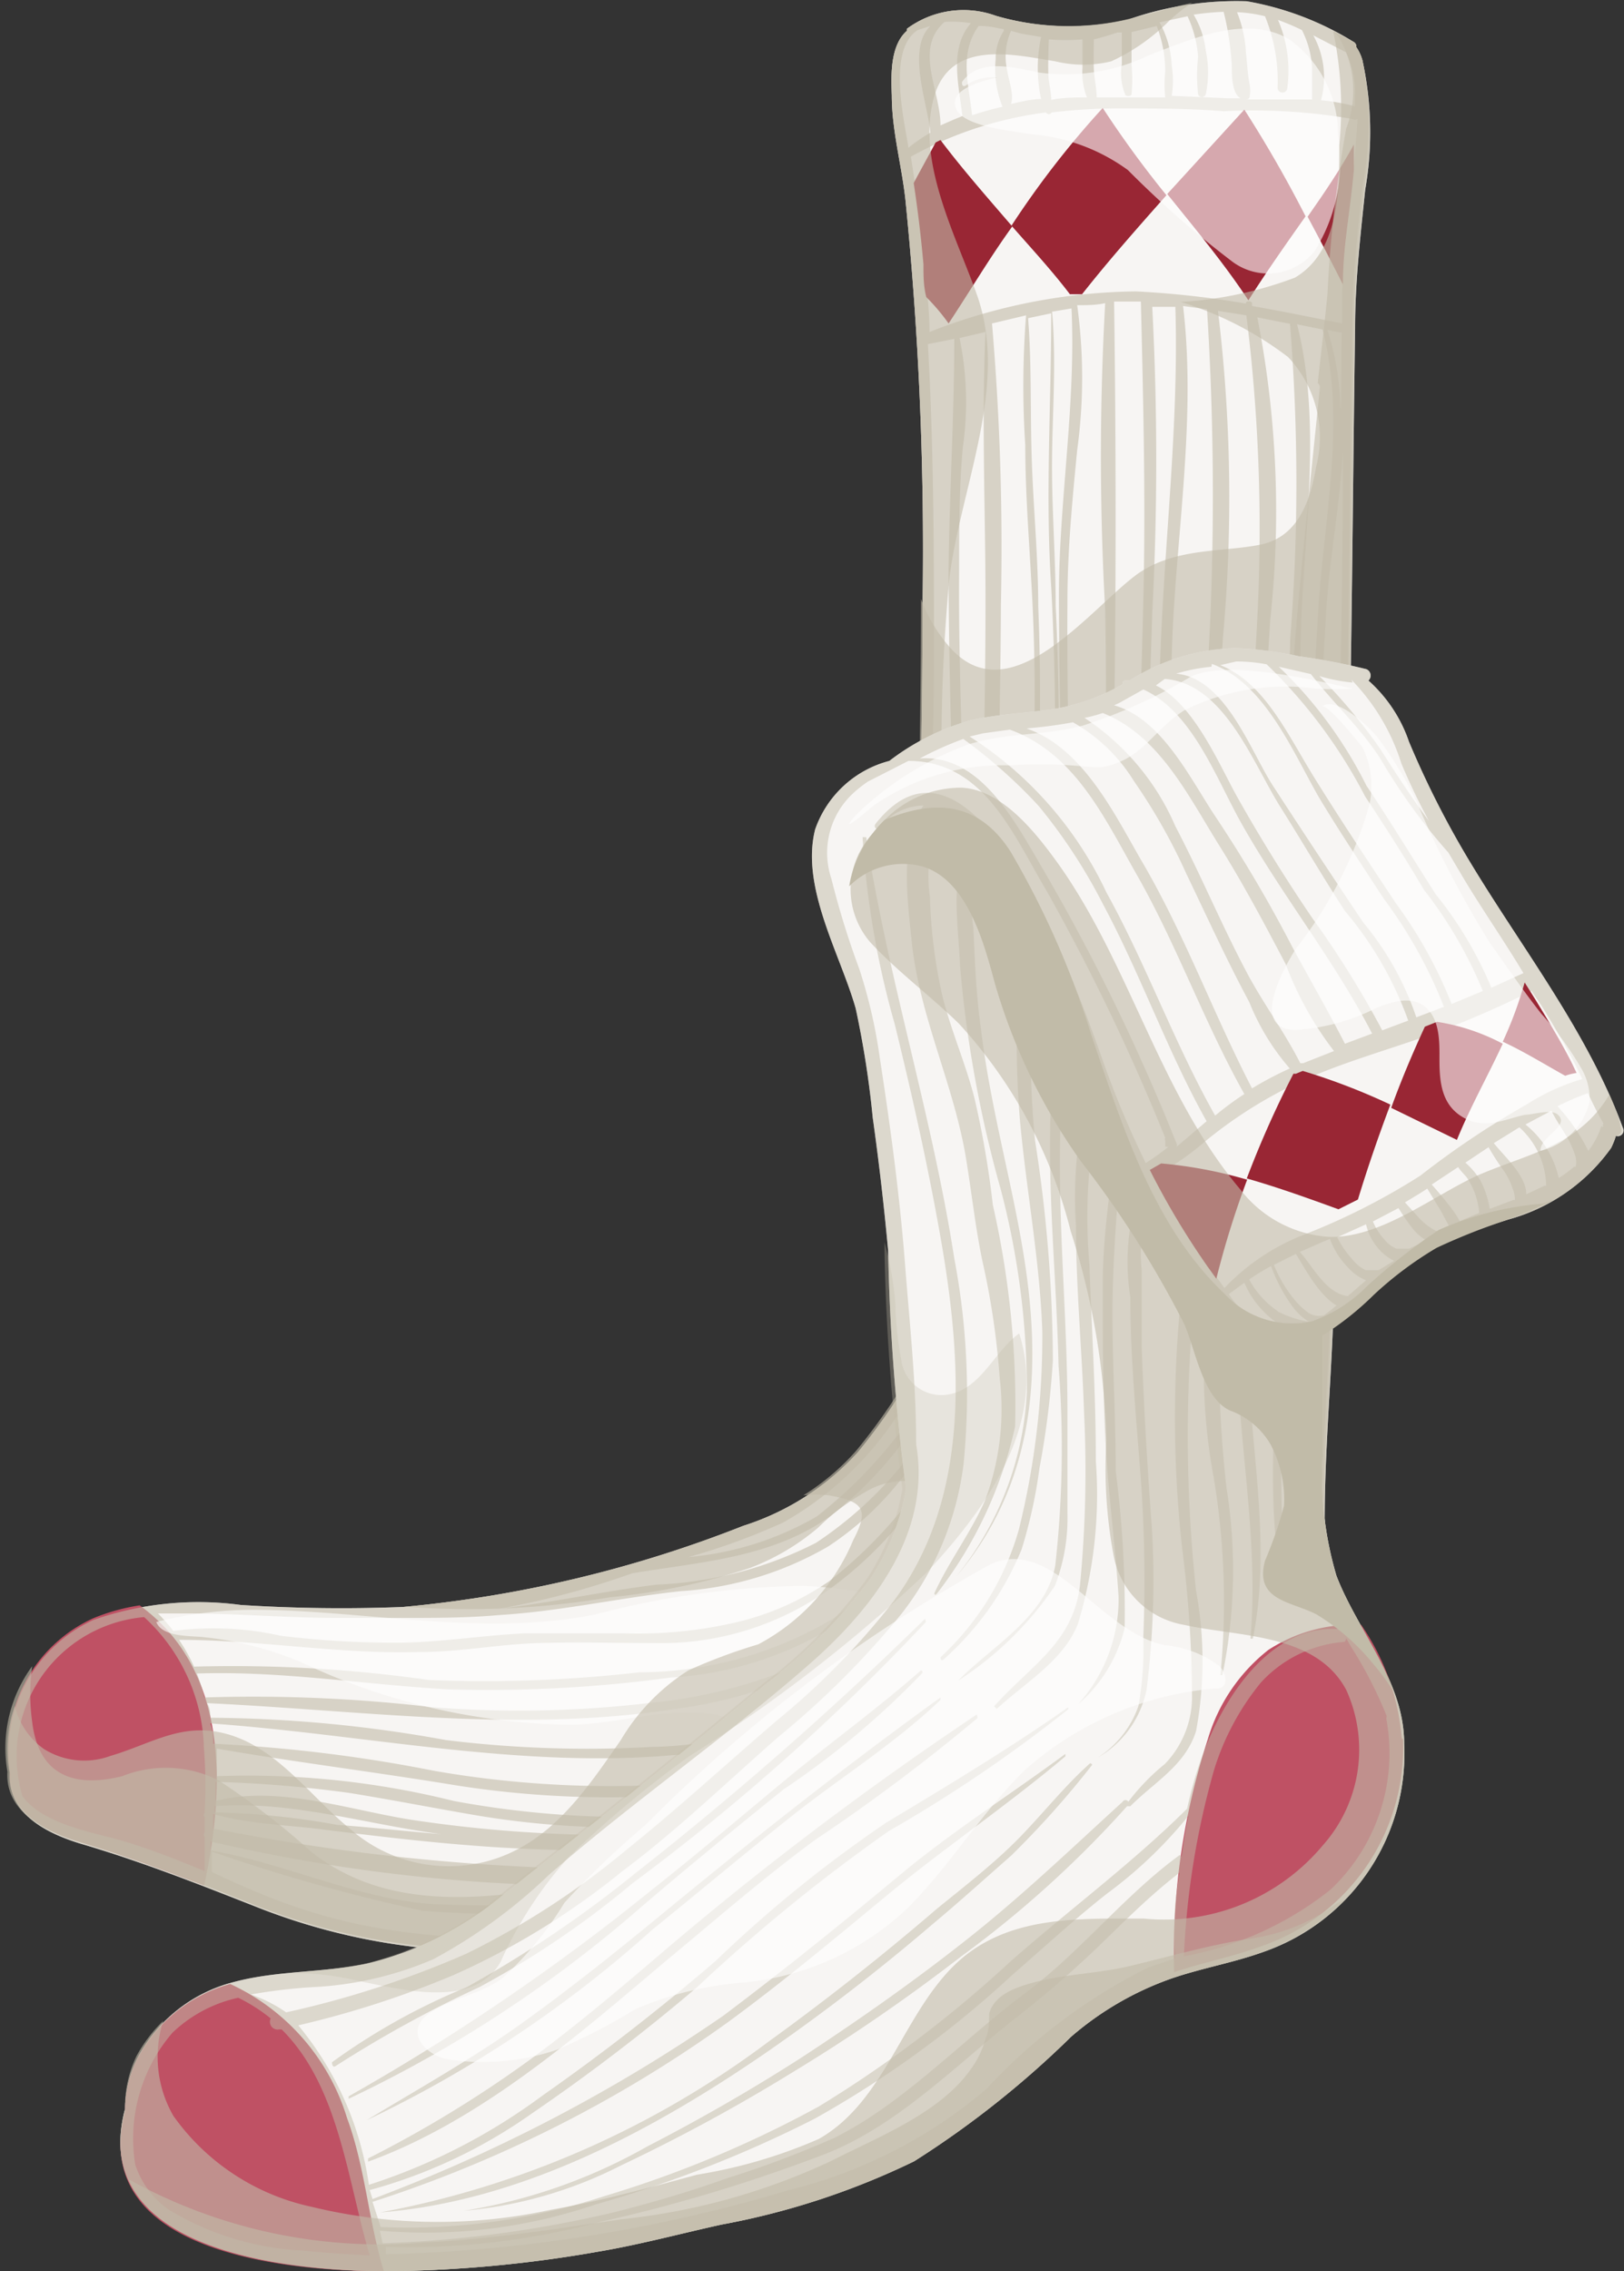 <svg xmlns="http://www.w3.org/2000/svg" viewBox="-0.183 0.029 40.032 55.971"><rect x="-0.183" y="0.029" width="40.032" height="55.971" fill="#333333" stroke="none"/><title>Depositphotos_68062423_51</title><g data-name="Layer 2"><g data-name="Layer 1" style="isolation:isolate"><path d="M33.4 1.51a1.08 1.08 0 0 0-.15-.32.13.13 0 0 0-.07-.13 7.4 7.4 0 0 0-2.63-1 8.05 8.05 0 0 0-2.89.44 6.43 6.43 0 0 1-3.29-.08 2.34 2.34 0 0 0-2.2.32v.05c-.41.36-.39 1.09-.37 1.59 0 .88.25 1.74.34 2.61a86 86 0 0 1 .42 9.84c0 3.43-.1 6.85-.15 10.28 0 1.64-.1 3.3 0 4.95.05 1.09.43 2.38.1 3.47a14.77 14.77 0 0 1-1.54 2.28 6.45 6.45 0 0 1-2.83 1.82 30.38 30.38 0 0 1-8.39 2 38.37 38.37 0 0 1-4-.05 7.84 7.84 0 0 0-3.63.37 3.58 3.58 0 0 0-2.05 3.8c-.06 1 .94 1.48 1.79 1.73 1.49.44 2.9 1 4.35 1.57a15.51 15.51 0 0 0 5.28 1.06c2 .06 4 0 5.93.12s3.79.6 5.7.81a13.06 13.06 0 0 0 5.26-.46c1.72-.53 3.77-1.58 4.33-3.42.7-2.33-.21-5.23-.24-7.62 0-1.69.15-3.35.21-5q.22-6.09.36-12.17c.1-4.08.12-8.16.18-12.24 0-1.16.13-2.28.25-3.43a8.28 8.28 0 0 0-.07-3.19z" fill="#f7f5f3"/><path d="M28.19 42.17a7.58 7.58 0 0 0-1 3.85c0 .92.27 1.83.36 2.75l.78-.21c1.72-.53 3.77-1.58 4.33-3.42s.11-4-.12-5.95a5.08 5.08 0 0 0-4.35 2.98z" fill="#bf5164"/><path d="M3.26 39.59a5 5 0 0 0-1.15.32 3.58 3.58 0 0 0-2.05 3.8c-.06 1 .94 1.48 1.79 1.73 1 .3 2 .67 3 1.05.54-2.49.58-5.32-1.59-6.9z" fill="#bf5164"/><path d="M33.4 1.51a1.08 1.08 0 0 0-.15-.32.13.13 0 0 0-.07-.13 7.4 7.4 0 0 0-2.63-1 8.05 8.05 0 0 0-2.89.44 6.43 6.43 0 0 1-3.29-.08 2.34 2.34 0 0 0-2.2.32v.05c-.41.36-.39 1.09-.37 1.59 0 .88.25 1.74.34 2.61a86 86 0 0 1 .42 9.84c0 3.43-.1 6.85-.15 10.28 0 1.64-.1 3.3 0 4.95.05 1.09.43 2.38.1 3.47a14.77 14.77 0 0 1-1.54 2.28 6.45 6.45 0 0 1-2.83 1.82 30.38 30.38 0 0 1-8.39 2 38.37 38.37 0 0 1-4-.05 7.84 7.84 0 0 0-3.63.37 3.58 3.58 0 0 0-2.05 3.8c-.06 1 .94 1.48 1.79 1.73 1.49.44 2.9 1 4.35 1.57a15.51 15.51 0 0 0 5.28 1.06c2 .06 4 0 5.93.12s3.79.6 5.7.81a13.06 13.06 0 0 0 5.26-.46c1.72-.53 3.77-1.58 4.33-3.42.7-2.33-.21-5.23-.24-7.62 0-1.69.15-3.35.21-5q.22-6.09.36-12.17c.1-4.08.12-8.16.18-12.24 0-1.16.13-2.28.25-3.43a8.28 8.28 0 0 0-.07-3.19zm-.4-.19a2.32 2.32 0 0 1 .22 1.07v.26a4.84 4.84 0 0 0-.84-.15 2.15 2.15 0 0 0-.19-1.6zm-2-.89a4.23 4.23 0 0 1 .31 1.76.12.12 0 0 0 .24 0 3.17 3.17 0 0 0-.23-1.67 6 6 0 0 1 .59.25 2.35 2.35 0 0 1 .25.92v.79h-1.62a.08.08 0 0 0 .08-.06.83.83 0 0 0 0-.31c-.05-.26-.06-.52-.09-.78a3.07 3.07 0 0 0-.22-1 3.31 3.31 0 0 1 .69.1zm-1.91 0a2.81 2.81 0 0 1 .26 1 4.21 4.21 0 0 0 0 .92.1.1 0 0 0 .19 0 2.58 2.58 0 0 0 0-1.07 2.22 2.22 0 0 0-.3-.89 6.65 6.65 0 0 1 .74-.07 7 7 0 0 1 .2 1.32c0 .22 0 .7.22.81h-.33l-1.37-.06a2.24 2.24 0 0 0 0-.74 2.37 2.37 0 0 0-.3-1.07zm-1.73.4h.11v.78a1.37 1.37 0 0 0 .08.74c0 .06.15.06.16 0a3.92 3.92 0 0 0 0-.72V.82l.62-.15a3.1 3.1 0 0 1 .21 1.12 3.09 3.09 0 0 0 0 .64h-1.69c0-.23-.06-.47-.07-.7s0-.49 0-.73a6.48 6.48 0 0 0 .58-.17zM25.67 1a5.17 5.17 0 0 0 .83 0v.71a1.65 1.65 0 0 0 .11.72c-.29 0-.59 0-.88.06 0-.2-.06-.4-.07-.6s0-.64.01-.89zm-.93-.21l.26.07.48.08a3.62 3.62 0 0 0 0 1.53c-.25 0-.5.07-.74.12.08-.24-.07-.61-.1-.85a1.53 1.53 0 0 1 .1-.95zm-.18 0a1.26 1.26 0 0 0-.2.7 2.48 2.48 0 0 0 .17 1.17 7.25 7.25 0 0 0-.75.21c-.09-.78-.32-1.53.16-2.2.21-.01.41.04.62.08zM23.75.6c-.54.62-.3 1.5-.21 2.29-.18.07-.36.15-.54.23 0-.87-.66-1.88.1-2.55a3 3 0 0 1 .65.03zm-1.55 3c-.11-.68-.5-2.36.24-2.83l.31-.1c-.6.58-.05 1.95 0 2.63a4.28 4.28 0 0 0-.54.37zM4.86 44.71s-.05.07 0 .08v.4a.08.08 0 0 0 0 .1v.85c-.65-.27-1.3-.53-2-.74S.88 45 .37 44.29a3.44 3.44 0 0 1 3-4.41A4.53 4.53 0 0 1 4.84 43v.06a11.52 11.52 0 0 1 .02 1.65zM24 48.76c-1.82-.09-3.59-.54-5.39-.76-3.68-.45-7.49.27-11.07-.84-.86-.26-1.68-.61-2.5-1v-.5a44.61 44.61 0 0 0 5.21 1.46 34.24 34.24 0 0 0 6.06-.1 15.45 15.45 0 0 1 3.33.14c1 .17 2 .41 3 .59 1.48.27 3.3.58 4.72-.07 0 .24.07.48.12.73a12.88 12.88 0 0 1-3.48.35zM7.9 45.13c1.15.14 2.3.28 3.45.37 1.92.16 3.87.15 5.8.12a39.08 39.08 0 0 0 5.77.18 7.67 7.67 0 0 0 4.69-2.2 7.51 7.51 0 0 0-.31 1.47 8.84 8.84 0 0 1-3.7.9 7.52 7.52 0 0 0 3.68-.69 9.6 9.6 0 0 0 0 1.1 5.31 5.31 0 0 1-2.49.1l-2.89-.19q-3-.17-6-.2a52.79 52.79 0 0 1-10.83-1v-.36C6 45 7 45 7.9 45.13zm-2.79-.44v-.15c1.91-.15 3.8.47 5.68.7h.08C10 45.18 9 45.06 8.13 45a19.07 19.07 0 0 0-3.02-.31zm11 1.78c2.08 0 4.15.11 6.23.23 1 .06 2 .11 3 .22a4.06 4.06 0 0 0 1.91-.15c0 .21 0 .42.06.63-1.55.77-3.7.27-5.29 0a23.71 23.71 0 0 0-5.74-.59 45.12 45.12 0 0 1-5.84.14c-1.88-.15-3.58-1-5.43-1.32v-.22a41.67 41.67 0 0 0 11.14 1.06zM31.93 46a6.2 6.2 0 0 1-3 2 12.07 12.07 0 0 1-1.17.37c0-.3-.08-.59-.11-.89 0-.3 0-.59-.06-.88a.12.12 0 0 0 0-.1 9.74 9.74 0 0 1 .05-1.32.09.09 0 0 0 0-.15 7.2 7.2 0 0 1 .8-2.52c.72-1.35 2.06-3 3.74-3 0 .86.09 1.71.16 2.57.1 1.4.41 2.79-.41 3.92zm.43-14.28c-.07 1.94-.16 3.88-.22 5.82v1.65c-1.7 0-3 1.54-3.83 2.88a7 7 0 0 0-.54 1.1A21.77 21.77 0 0 1 25.34 45a7.48 7.48 0 0 1-2.77.74 31.35 31.35 0 0 1-4.28-.11 30 30 0 0 0 3.08-.23 9.75 9.75 0 0 0 2.8-.65A10 10 0 0 0 28 41.14c0-.06-.05-.13-.1-.08a10.77 10.77 0 0 1-4 3.5 11.39 11.39 0 0 1-3 .62 30 30 0 0 1-3.09.2 12.92 12.92 0 0 0 5.35-1.49 9.87 9.87 0 0 0 3.22-3.6c.06-.1-.09-.18-.15-.09a10.6 10.6 0 0 1-3.51 3.65 14.77 14.77 0 0 1-6.11 1.36 33.47 33.47 0 0 1-6.48-.31c-1.58-.22-3.41-.9-5-.49v-.47a30.32 30.32 0 0 1 3.28.27c1.06.17 2.12.38 3.18.56a21.54 21.54 0 0 0 5.75.18 11.45 11.45 0 0 0 4.79-1.48 10.68 10.68 0 0 0 3.46-4.14.07.07 0 0 0-.12-.07 12.12 12.12 0 0 1-3.62 4.09 11.8 11.8 0 0 1-5.29 1.42 23.31 23.31 0 0 1-5.56-.36 21 21 0 0 0-5.84-.61v-.68c1.84.32 3.84.57 5.74.88a24.16 24.16 0 0 0 5.89.24 10 10 0 0 0 5-1.77 16.43 16.43 0 0 0 3.38-4s0-.07-.05 0A23.47 23.47 0 0 1 21.94 42a10.2 10.2 0 0 1-5.58 2 25.35 25.35 0 0 1-5.83-.33A37 37 0 0 0 5.07 43c0-.17 0-.34-.07-.5 3.81.27 7.6 1.12 11.43.78a9.43 9.43 0 0 0 4.45-1.4 15.65 15.65 0 0 0 3.71-4c0-.06-.06-.14-.11-.08a21.54 21.54 0 0 1-3.74 3.86 9.67 9.67 0 0 1-4.88 1.42 28.46 28.46 0 0 1-5.05-.17A33.26 33.26 0 0 0 5 42.36c0-.12 0-.24-.08-.36 3.84.18 7.73.74 11.56.14a11.56 11.56 0 0 0 4.87-1.82 13 13 0 0 0 3.22-3.52c0-.07-.06-.13-.11-.07a14.61 14.61 0 0 1-3.54 3.62A12.36 12.36 0 0 1 15.79 42a27.38 27.38 0 0 1-5.32.1 37.61 37.61 0 0 0-5.61-.24 5 5 0 0 0-.19-.59c2.07-.07 4.11.27 6.18.39a33.27 33.27 0 0 0 5.49-.29 8.72 8.72 0 0 0 4.49-1.56 10.09 10.09 0 0 0 3.17-4c0-.05-.07-.09-.09 0a12.81 12.81 0 0 1-3.53 4.09 9.38 9.38 0 0 1-4.8 1.34 33.71 33.71 0 0 1-5.19.19 34.23 34.23 0 0 0-5.79-.33 4.37 4.37 0 0 0-.37-.66c2 0 3.94.36 5.93.3 1 0 1.94-.19 2.92-.22s1.92 0 2.88 0A7.14 7.14 0 0 0 20.52 39a9.52 9.52 0 0 0 3-4s0-.05-.06 0a11.12 11.12 0 0 1-3.21 4A6.79 6.79 0 0 1 18 40a10.71 10.71 0 0 1-2.79.28h-2.47c-1 .05-2 .21-3 .23a23.09 23.09 0 0 1-3-.17 7.66 7.66 0 0 0-2.65-.12 4.3 4.3 0 0 0-.38-.43h.73c1.23 0 2.46.11 3.68.11h1.65c.78 0 1.56 0 2.34-.07 1.51-.09 3-.43 4.49-.59a8.27 8.27 0 0 0 3.63-1.1A7.51 7.51 0 0 0 23 34.85h-.07a9.49 9.49 0 0 1-3 3.2A9.52 9.52 0 0 1 16 39.08c-1.38.17-2.74.48-4.13.62h-.26.37a20.5 20.5 0 0 0 3.42-.9c1.68-.28 3.45-.38 4.87-1.4a9.27 9.27 0 0 0 3-4s-.06-.08-.09 0a11.33 11.33 0 0 1-3.23 4 7.64 7.64 0 0 1-3.16 1 16.13 16.13 0 0 0 2.33-.85 8.15 8.15 0 0 0 3.63-4.24.07.07 0 0 0 0-.07 6.54 6.54 0 0 0 0-2.3 36.74 36.74 0 0 1-.06-4.5c0-3.35.12-6.69.15-10 0-2.64 0-5.29-.15-7.93l.65-.13c0 1.9-.12 3.79-.14 5.69 0 2.11.07 4.21.12 6.31s.08 4.23.09 6.34.11 4.27-.08 6.39a.06.06 0 0 0 .11 0 27.42 27.42 0 0 0 .24-5.92q0-3.29-.09-6.58c-.05-2.19-.15-4.37-.13-6.55 0-1 0-2 .09-3a7.75 7.75 0 0 0-.08-2.7l.64-.15c-.1 2.2 0 4.43 0 6.63s-.06 4.51-.08 6.77 0 4.45.21 6.67a29 29 0 0 1 .12 3.28 10.46 10.46 0 0 1-.86 3.33c0 .06.07.09.1 0a7.89 7.89 0 0 0 .91-3.14v.1a7.82 7.82 0 0 1-.5 3.45h.08a4.75 4.75 0 0 0 .65-2.44c.05-1.14 0-2.3 0-3.44.06-2.41.24-4.82.47-7.22a52.68 52.68 0 0 0 .2-7.22c0-1.21-.12-2.42-.16-3.63s0-2.33-.09-3.48l.57-.12c0 2.26-.15 4.49 0 6.75a68.94 68.94 0 0 1 0 7.29c-.08 2.43-.23 4.86-.42 7.28-.09 1.2-.2 2.41-.32 3.61s-.46 2.38-.66 3.58c0 .07.09.1.11 0a36.2 36.2 0 0 0 1-6.73c.19-2.42.31-4.85.4-7.28s.12-4.85 0-7.28c0-1.2-.1-2.42-.09-3.62s.11-2.43 0-3.64l.48-.08c.11 2.36-.3 4.68-.31 7 0 2.56.09 5.12.09 7.68s-.1 5.13-.31 7.69a28.35 28.35 0 0 1-1.31 7.49s.06.08.08 0a20.3 20.3 0 0 0 1.4-6.81c.25-2.63.32-5.28.33-7.92s-.09-5.28-.07-7.92c0-1.25.12-2.48.24-3.72a13.12 13.12 0 0 0 0-3.57c.23 0 .46 0 .69-.05a68 68 0 0 0 0 7.56c.05 2.59 0 5.18-.1 7.77s-.22 5-.49 7.47c-.14 1.34-.35 2.68-.57 4s-.57 2.39-.87 3.58a.05.05 0 0 0 .1 0 28.35 28.35 0 0 0 1.5-7.14c.3-2.56.43-5.14.52-7.71.18-5.18.2-10.38.13-15.57h.66c.06 2.49.12 4.94.06 7.37s-.14 5-.24 7.45-.24 5-.41 7.44c-.09 1.27-.18 2.54-.34 3.79s-.49 2.63-.68 4a32 32 0 0 0 1.15-7c.22-2.55.35-5.12.46-7.68s.2-5.13.28-7.69a72.33 72.33 0 0 0 0-7.55h.57c.08 2.64-.21 5.24-.34 7.88s-.07 5.48-.18 8.21-.25 5.36-.56 8-1.09 5.43-1.5 8.17c0 .08.11.12.13 0 .58-2.56 1.19-5.13 1.54-7.74s.51-5.34.63-8 .1-5.46.2-8.2.6-5.57.27-8.34l.59.08a73 73 0 0 1 .07 7.87c-.14 2.75-.27 5.48-.37 8.23a86.39 86.39 0 0 1-.75 8.71c-.18 1.36-.4 2.72-.71 4.05-.27 1.15-.62 2.28-.88 3.43-.11.29-.22.58-.35.86a7.88 7.88 0 0 1-.85 1.31 8.33 8.33 0 0 1-2.36 2.11s0 .07 0 0a7.18 7.18 0 0 0 3.48-3.6l.07-.25a6.65 6.65 0 0 0 .25-.87 55.32 55.32 0 0 0 1.53-7 82.49 82.49 0 0 0 .9-8.5c.11-2.75.22-5.49.36-8.23a38.1 38.1 0 0 0-.12-8.08l.7.11a42.45 42.45 0 0 1 .28 7.26c-.13 2.7-.38 5.39-.51 8.09-.13 2.85-.23 5.71-.56 8.55-.17 1.47-.43 2.94-.73 4.39s-.78 2.88-1.09 4.34a.05.05 0 0 0 .1 0A35.58 35.58 0 0 0 30 32.18c.39-2.91.47-5.85.61-8.78.12-2.7.36-5.4.52-8.11a24.75 24.75 0 0 0-.32-7.44l.81.16a.09.09 0 0 0 0 .06 48.66 48.66 0 0 1 0 7.71c-.06 2.84-.15 5.67-.28 8.51a98 98 0 0 1-2.32 16.58.09.09 0 0 0 .18 0 49.64 49.64 0 0 0 1.6-8c.4-2.77.66-5.57.8-8.36s.21-5.83.28-8.74c.06-2.53.54-5.27-.09-7.75l.63.13c.6 2.32 0 4.78-.12 7.13-.17 2.71-.22 5.42-.31 8.14s-.22 5.45-.4 8.17-.77 5.29-1.11 8c0 0 .07.06.09 0 1.29-5.31 1.45-10.71 1.62-16.14.09-2.79.15-5.58.32-8.38.08-1.25.33-2.58.41-3.89 0 2.8-.06 5.6-.12 8.4q-.21 6.1-.43 12.19zM25.09 11c0 1.13.09 2.26.15 3.38a48 48 0 0 1-.1 7 107.7 107.7 0 0 0-.5 7v.42c-.15-2.29-.25-4.58-.24-6.88s.08-4.67.09-7A64.87 64.87 0 0 0 24.27 8l.84-.2a22.5 22.5 0 0 0-.02 3.2zm7.77-.93a6.85 6.85 0 0 0-.32-1.91l.29.06h.06c-.01.65-.01 1.27-.02 1.88zm.32-5.89c-.09 1.05-.26 2.09-.28 3.14V8c-.74-.15-1.48-.3-2.22-.43v-.06c0-.08-.17-.07-.15 0a22.93 22.93 0 0 0-2.71-.3 14.29 14.29 0 0 0-5.09 1c0-.56-.08-1.13-.12-1.69-.08-.89-.2-1.76-.34-2.63A9.28 9.28 0 0 1 25.6 2.8a.08.08 0 0 0 .14 0 14.43 14.43 0 0 1 1.63-.1c.87 0 1.74 0 2.61.07a14.34 14.34 0 0 1 3.17.19.13.13 0 0 0 .13 0c-.02.36-.06.81-.1 1.25z" style="mix-blend-mode:multiply" fill="#c2bba8" opacity=".6"/><path d="M23 3.48l-.12.06c-.18.34-.36.66-.54 1 .1.66.18 1.32.24 2 0 .27 0 .54.07.81a5 5 0 0 1 .55.65c.53-.8 1-1.6 1.57-2.39-.61-.71-1.22-1.4-1.77-2.13z" fill="#992634"/><path d="M32.05 5.37q.44.82.87 1.67c0-.94.19-1.88.27-2.82v-.63c-.32.59-.72 1.18-1.14 1.78z" fill="#992634"/><path d="M30.49 2.73l-1.9 2.08c.69.86 1.41 1.72 2 2.62.45-.71.93-1.39 1.41-2.07a30.53 30.53 0 0 0-1.51-2.63z" fill="#992634"/><path d="M27 2.69a22.49 22.49 0 0 0-2.25 2.9c.49.56 1 1.11 1.44 1.69h.3c.67-.85 1.38-1.65 2.08-2.44A25.75 25.75 0 0 1 27 2.69z" fill="#992634"/><path d="M10.66 39.67a20.69 20.69 0 0 0 4.2-.28 15.68 15.68 0 0 0 3.44-.72 5.71 5.71 0 0 0 1.69-1 5.4 5.4 0 0 1 1.12-.85 1.89 1.89 0 0 1 1.69-.17c1.13.62 1.14 2.32 2.28 2.87s.66-1.17.54-1.67-.32-1.17-.5-1.76a37.52 37.52 0 0 1-1.82-6.89c-.27-2.48-.07-5-.16-7.46a45.51 45.51 0 0 1 .08-7.47c.29-2.27 1.48-4.77.67-7-.53-1.49-1.56-3.4-1-5 .47-1.25 1.94-.89 2.94-.73a2.91 2.91 0 0 0 1.38 0 4.89 4.89 0 0 0 1.43-1A3.92 3.92 0 0 1 29.2.1c-.52.11-1 .27-1.54.39a6.43 6.43 0 0 1-3.29-.07 2.34 2.34 0 0 0-2.2.32v.05c-.41.36-.39 1.09-.37 1.59 0 .88.25 1.74.34 2.61a86 86 0 0 1 .42 9.84c0 3.43-.1 6.85-.15 10.28 0 1.64-.1 3.3 0 4.95.05 1.09.43 2.38.1 3.47a14.77 14.77 0 0 1-1.54 2.28 6.45 6.45 0 0 1-2.83 1.82 30.38 30.38 0 0 1-8.39 2h-.14c.39 0 .7.03 1.05.04z" style="mix-blend-mode:multiply" fill="#c1bba8" opacity=".6"/><path d="M33.4 1.51a1.08 1.08 0 0 0-.15-.32.13.13 0 0 0-.07-.13l-.5-.27.13.14A2.61 2.61 0 0 1 33 3.2a31.55 31.55 0 0 0-.46 4.07c-.07.73-.16 1.46-.24 2.2a.12.12 0 0 1 .05.12c-.32 3.26-.72 6.52-.82 9.8-.08 2.78.17 5.53.25 8.31a22.52 22.52 0 0 1-.78 7.78 8.86 8.86 0 0 1-1.53 2.9c-.41.5-1.25 1.32-1 2.05a2.3 2.3 0 0 0 1 1.22c.84.56 2 1.21 2.05 2.34.24 2.66-4 1.81-5.32 2.24-.92.28-1.74 1-2.71 1.13A7.6 7.6 0 0 1 20.7 47a18.59 18.59 0 0 0-7.56-.4c-2 .3-4 .35-5.63-.92A19.2 19.2 0 0 0 5.2 43.9a2.89 2.89 0 0 0-2.37-.1c-1.17.29-2.06 0-2.22-1.34a5 5 0 0 1 0-1.37 3.41 3.41 0 0 0-.61 2.6c-.06 1 .94 1.48 1.79 1.73 1.49.44 2.9 1 4.35 1.57a15.51 15.51 0 0 0 5.28 1.06c2 .06 4 0 5.93.12s3.79.6 5.7.81a13.06 13.06 0 0 0 5.26-.46c1.72-.53 3.77-1.58 4.33-3.42.7-2.33-.21-5.23-.24-7.62 0-1.69.15-3.35.21-5q.22-6.09.36-12.17c.1-4.08.12-8.16.18-12.24 0-1.16.13-2.28.25-3.43a8.28 8.28 0 0 0 0-3.13z" style="mix-blend-mode:multiply" fill="#c1bba8" opacity=".6"/><path d="M4.8 40.37a8.38 8.38 0 0 1 2.46.63 15.91 15.91 0 0 0 6.59 1.53c1.2 0 2.45-.47 3.65-.24a18.43 18.43 0 0 0 3.21.84A3.24 3.24 0 0 0 24 41a3.71 3.71 0 0 0-.25-.35c-.95-1.19-2.69-1.47-4.12-1.54a21.11 21.11 0 0 0-5.16.71c-2.77.54-5.5-.09-8.27-.12a9.85 9.85 0 0 0-2.53.3c.14.37.82.34 1.13.37z" fill="#fff" opacity=".6"/><path d="M32.8 3.35A2.88 2.88 0 0 0 31.6 1c-1.06-.63-2.42 0-3.44.38a4.75 4.75 0 0 1-2.71.44c-.62-.12-1.48-.38-1.92.23 0 .05 0 .13.09.09a1.12 1.12 0 0 1 .77-.2c-.53.12-1.2.34-1 .78s1.43.54 1.87.62a4.67 4.67 0 0 1 2.36.88 24.41 24.41 0 0 0 2.54 2.23 1.47 1.47 0 0 0 2.06-.23 4.13 4.13 0 0 0 .58-2.87z" fill="#fff" opacity=".6"/><path d="M33.4 1.51a1.08 1.08 0 0 0-.15-.32.13.13 0 0 0-.07-.13l-.5-.26a9.16 9.16 0 0 1 .15 2.81c0 1.12 0 2.61-1.09 3.26a9.51 9.51 0 0 1-2.82.6 8.35 8.35 0 0 1 2.65 1.36 2.88 2.88 0 0 1 .69 2.7c-.14.83-.44 1.73-1.37 1.92s-2.07.07-3 .7c-1.14.8-3.15 3.54-4.66 1.83a3.83 3.83 0 0 1-.71-1.19c0 3.43-.1 6.85-.15 10.28 0 1.64-.1 3.3 0 4.95.05 1.09.43 2.38.1 3.47a14.77 14.77 0 0 1-1.54 2.28 5.9 5.9 0 0 1-1.31 1.11 2.48 2.48 0 0 1 .63 0c.85.15 1 .34.6 1.1a5.15 5.15 0 0 1-2.34 2.57 13.8 13.8 0 0 0-1.72.64 5.12 5.12 0 0 0-1.67 1.72c-.87 1.25-1.76 2.6-3.35 3a3.68 3.68 0 0 1-3.31-.8c-1-.81-1.84-2.06-3.13-2.37-1.06-.26-1.8.27-2.79.56a1.87 1.87 0 0 1-1.64-.17 1.84 1.84 0 0 1-.72-1.06 3.13 3.13 0 0 0-.13 1.64c-.06 1 .94 1.48 1.79 1.73 1.49.44 2.9 1 4.35 1.57a15.51 15.51 0 0 0 5.28 1.06c2 .06 4 0 5.93.12s3.79.6 5.7.81a13.06 13.06 0 0 0 5.26-.46c1.72-.53 3.77-1.58 4.33-3.42.7-2.33-.21-5.23-.24-7.62 0-1.69.15-3.35.21-5q.22-6.09.36-12.17c.1-4.08.12-8.16.18-12.24 0-1.16.13-2.28.25-3.43a8.28 8.28 0 0 0-.05-3.15z" style="mix-blend-mode:multiply" fill="#c1bba8" opacity=".6"/><path d="M39.82 27.82c-.85-2.32-2.43-4.35-3.7-6.44a22.73 22.73 0 0 1-1.57-3.07 3.56 3.56 0 0 0-1-1.51.17.17 0 0 0-.05-.28 16.12 16.12 0 0 0-1.67-.32 9.11 9.11 0 0 0-1.55-.2 5.07 5.07 0 0 0-2.62.8h-.11a.07.07 0 0 0-.06.09 5 5 0 0 1-1.9.64c-.62.08-1.24.11-1.85.25a5.87 5.87 0 0 0-2 1 2.64 2.64 0 0 0-1.83 1.69c-.36 1.43.62 3.07 1 4.41a23.51 23.51 0 0 1 .42 2.69q.23 1.64.38 3.28a52.79 52.79 0 0 0 .44 5.86 5.7 5.7 0 0 1-.87 2.21 12.61 12.61 0 0 1-2.6 2.62c-2.11 1.75-4.28 3.46-6.43 5.16a8.21 8.21 0 0 1-3.35 1.71c-1.09.24-2.22.17-3.31.46a3.73 3.73 0 0 0-2.36 1.83A2.88 2.88 0 0 0 2.9 52c-.93 3.49 4 4 6.48 4a31.65 31.65 0 0 0 5.22-.49c1-.17 2-.44 3-.66a18.57 18.57 0 0 0 4.75-1.56 23.34 23.34 0 0 0 3.87-3.07 7.65 7.65 0 0 1 2.46-1.43c.75-.26 1.53-.39 2.28-.66A5.17 5.17 0 0 0 34.43 43c0-1.55-1.14-2.76-1.67-4.14a8.7 8.7 0 0 1-.34-3v-2.95a7.38 7.38 0 0 0 1.26-1 8.9 8.9 0 0 1 1.55-1.16 15.61 15.61 0 0 1 1.77-.67 4.58 4.58 0 0 0 2.53-1.76 1.94 1.94 0 0 0 .12-.3.14.14 0 0 0 .17-.2z" fill="#f7f5f3"/><path d="M8.37 52.22a5.35 5.35 0 0 0-2.88-3.3 3.71 3.71 0 0 0-2.27 1.81 2.84 2.84 0 0 0-.32 1.33C2 55.5 6.76 56 9.28 56c-.38-1.23-.46-2.57-.91-3.78z" fill="#bf5164"/><path d="M34.37 42.87a5.73 5.73 0 0 0-1-2.8 3.86 3.86 0 0 0-2.29.62 4.38 4.38 0 0 0-1.49 2.2 17 17 0 0 0-.83 5.74c.71-.24 1.45-.38 2.15-.64a5.17 5.17 0 0 0 3.49-5.11z" fill="#bf5164"/><g style="mix-blend-mode:multiply" opacity=".5" fill="#c1bba8"><path d="M39.82 27.82c-.85-2.32-2.43-4.35-3.7-6.44a22.73 22.73 0 0 1-1.57-3.07 3.56 3.56 0 0 0-1-1.51.17.17 0 0 0-.05-.28 16.12 16.12 0 0 0-1.67-.32 9.11 9.11 0 0 0-1.55-.2 5.07 5.07 0 0 0-2.62.8h-.11a.07.07 0 0 0-.06.09 5 5 0 0 1-1.9.64c-.62.08-1.24.11-1.85.25a5.87 5.87 0 0 0-2 1 2.64 2.64 0 0 0-1.83 1.69c-.36 1.43.62 3.07 1 4.41a23.51 23.51 0 0 1 .42 2.69q.23 1.64.38 3.28a52.79 52.79 0 0 0 .44 5.86 5.7 5.7 0 0 1-.87 2.21 12.61 12.61 0 0 1-2.6 2.62c-2.11 1.75-4.28 3.46-6.43 5.16a8.21 8.21 0 0 1-3.35 1.71c-1.09.24-2.22.17-3.31.46a3.73 3.73 0 0 0-2.36 1.83A2.88 2.88 0 0 0 2.9 52c-.93 3.49 4 4 6.48 4a31.65 31.65 0 0 0 5.22-.49c1-.17 2-.44 3-.66a18.57 18.57 0 0 0 4.75-1.56 23.34 23.34 0 0 0 3.87-3.07 7.65 7.65 0 0 1 2.46-1.43c.75-.26 1.53-.39 2.28-.66A5.17 5.17 0 0 0 34.43 43c0-1.55-1.14-2.76-1.67-4.14a8.7 8.7 0 0 1-.34-3v-2.95a7.38 7.38 0 0 0 1.26-1 8.9 8.9 0 0 1 1.55-1.16 15.61 15.61 0 0 1 1.77-.67 4.58 4.58 0 0 0 2.53-1.76 1.94 1.94 0 0 0 .12-.3.14.14 0 0 0 .17-.2zm-2-3c.31.5.6 1 .87 1.53l.13.27a5.29 5.29 0 0 0-1.36.62A21.42 21.42 0 0 0 34.83 29 16.48 16.48 0 0 1 32 30.44a5.39 5.39 0 0 0-2 1.33l-.28-.39A18.93 18.93 0 0 1 28.3 29a6.63 6.63 0 0 0 1.22-.84 10.9 10.9 0 0 1 2.4-1.5c1-.45 2.08-.75 3.12-1.12a24.47 24.47 0 0 0 2.53-1.09zm-6.52 7.51a2.19 2.19 0 0 1-.69-.77c.17-.12.35-.23.54-.33a3.9 3.9 0 0 0 .53 1 1.4 1.4 0 0 0 .4.37 2.59 2.59 0 0 1-.76-.25zm.26.45a1.78 1.78 0 0 1-1.45-.86l.38-.28a2.33 2.33 0 0 0 1.09 1.16zm1.57-16a5.17 5.17 0 0 1 1.23 2.06 15.45 15.45 0 0 0 .68 1.42c-.43-.58-.82-1.18-1.21-1.79a13.57 13.57 0 0 0-1.49-1.78 4.27 4.27 0 0 0 .82.16zm-1-.14c.55.71 1.22 1.32 1.71 2.08a14.46 14.46 0 0 0 1.68 2.32l.39.66c.47.78 1 1.54 1.46 2.31l-.79.36a9.42 9.42 0 0 0-1.37-2.3c-.57-.89-1.12-1.8-1.71-2.68a10.6 10.6 0 0 0-2.16-2.93zm-1.84-.31a4 4 0 0 1 .75.07 12.53 12.53 0 0 1 2.43 3.26c.5.75 1 1.54 1.45 2.3a10.6 10.6 0 0 1 1.45 2.49l-.77.32a11 11 0 0 0-1.38-2.49c-.66-1-1.33-2-2-3.08S31 16.87 29.9 16.42zm-.6.06c1.31.48 2 2.18 2.64 3.29.51.85 1.06 1.67 1.6 2.5a11.41 11.41 0 0 1 1.48 2.66l-.68.26a7.3 7.3 0 0 0-1.31-2.34q-1.12-1.67-2.22-3.36c-.55-.84-1.17-2.66-2.39-2.77a4.42 4.42 0 0 1 .87-.17zm-1.16.37c1.44.11 2.14 2 2.82 3.11.55.87 1.06 1.75 1.62 2.61a8.72 8.72 0 0 1 1.56 2.7l-.64.24a23.66 23.66 0 0 0-1.72-2.76q-1-1.47-1.86-3c-.44-.79-1.06-2.28-2-2.74zm-1.12.59l.59-.33c1.22.55 1.81 2.23 2.43 3.32 1 1.77 2.28 3.36 3.21 5.16l-.67.25c-.41-.8-.87-1.59-1.3-2.39a33.62 33.62 0 0 0-1.86-3.16c-.63-.93-1.33-2.45-2.53-2.79zm-.41.25c1.41.56 2.12 2.07 2.9 3.31.58.93 1.1 1.91 1.61 2.88a8.3 8.3 0 0 0 1.19 2.14l-.76.3h-.07c-.38-.75-.89-1.44-1.29-2.18-.64-1.2-1.16-2.46-1.79-3.66a6.07 6.07 0 0 0-2.24-2.67 3.41 3.41 0 0 0 .45-.12zm-.75.22a4.19 4.19 0 0 1 1.52 1.46 14.32 14.32 0 0 1 1.29 2.28c.51 1.06 1 2.14 1.55 3.16a5.75 5.75 0 0 0 1 1.64 8.7 8.7 0 0 0-.93.49C29.72 25 29 23 27.92 21.18c-.67-1.17-1.44-2.73-2.8-3.2a11.47 11.47 0 0 0 1.14-.15zm-2.2.28l.66-.09c1.6.58 2.33 2.17 3.12 3.56 1 1.75 1.67 3.66 2.66 5.42a7.27 7.27 0 0 0-.62.45l-.1.08c-1-1.77-1.69-3.71-2.68-5.5a9.19 9.19 0 0 0-3.37-3.84zm-.5.13a12.69 12.69 0 0 1 1.87 1.66A13.37 13.37 0 0 1 27 22.3c.94 1.75 1.59 3.63 2.56 5.36l-.74.63a.09.09 0 0 0 0-.08 50.57 50.57 0 0 0-3.38-6.91c-.65-1.11-1.5-2.69-2.95-2.58a8.26 8.26 0 0 1 1.07-.48zM7.28 55.49a7 7 0 0 1-3.29-1 2.16 2.16 0 0 1-.84-1.12 4 4 0 0 1 .92-3.25 3.39 3.39 0 0 1 1.62-.86 4.16 4.16 0 0 1 .8.51.19.19 0 0 0 .21.27h.06c1.41 1.4 1.61 3.67 2.17 5.57-.54-.03-1.1-.06-1.65-.12zm21.5-7.25a.14.14 0 0 0 0 .05l-.65.22a13.79 13.79 0 0 0-4 3A11.9 11.9 0 0 1 19.26 54a37.54 37.54 0 0 1-9.93 1.58v-.18a18.35 18.35 0 0 0 5.26-.61 39.87 39.87 0 0 0 5.57-1.68c1.76-.69 3.17-2.14 4.63-3.3a26.5 26.5 0 0 0 2.1-1.81c.64-.62 1.26-1.25 2-1.82a8.53 8.53 0 0 0-.11 2.07zm.12-2.5c-1.37 1-2.43 2.37-3.79 3.39-1.56 1.16-3 2.72-4.72 3.58a25.09 25.09 0 0 1-2.66 1c-.91.33-1.85.6-2.79.84a29 29 0 0 1-5.69.76L9.18 55a13 13 0 0 0 5.33-.65 29.76 29.76 0 0 0 5.39-2.11 25.4 25.4 0 0 0 4.88-3.55c.78-.68 1.54-1.38 2.33-2a10.83 10.83 0 0 0 2-1.91c-.07.33-.12.66-.17 1l-.04-.03zM33 40.4l.12.21a10.19 10.19 0 0 1 .88 1.71.21.21 0 0 0 0 .12 4.62 4.62 0 0 1-1.39 4.16A8.19 8.19 0 0 1 29 48.24a19.94 19.94 0 0 1 .74-4.58 6.33 6.33 0 0 1 1.16-2.17 3.11 3.11 0 0 1 2.06-1 .13.13 0 0 0 .04-.09zm-.12-.22c-1.68-.15-2.8 1.55-3.34 2.89a9.74 9.74 0 0 0-.46 1.53c-1.36 1.35-2.92 2.5-4.36 3.77A29.67 29.67 0 0 1 20 51.94a27.35 27.35 0 0 1-5.29 2.21 15.58 15.58 0 0 1-5.51.76l-.2-.62a31.54 31.54 0 0 0 8.75-4.42c1.37-1 2.69-2.11 4-3.19s2.93-2.19 4.33-3.37v-.06c-1.35 1-2.78 1.9-4.1 3s-2.85 2.34-4.33 3.45A39.81 39.81 0 0 1 9 54.22L8.93 54a12.68 12.68 0 0 0 4-1.89A48.37 48.37 0 0 0 17 49a42.87 42.87 0 0 1 4.73-3.85 34.93 34.93 0 0 0 4.42-3v-.05c-1.42 1-3 1.95-4.48 2.84a31.81 31.81 0 0 0-4.22 3.42 54.522 54.522 0 0 1-4.26 3.31 14.75 14.75 0 0 1-4.28 2.2 7.91 7.91 0 0 0-1.74-3.93A23.61 23.61 0 0 0 11 48.7a18.49 18.49 0 0 0 4.16-2.56c1.34-1 2.59-2.21 3.87-3.33a21.31 21.31 0 0 0 3-3 7.51 7.51 0 0 0 1.54-3.71 17.74 17.74 0 0 0-.23-5.06c-.54-3.5-1.63-6.88-2.17-10.38h-.09a21.68 21.68 0 0 0 .79 4.6c.4 1.63.77 3.27 1.07 4.92.57 3.1.89 6.63-1.09 9.3A18.34 18.34 0 0 1 19 42.4c-1.24 1.06-2.43 2.16-3.7 3.18a19.62 19.62 0 0 1-4 2.6 23.74 23.74 0 0 1-4.43 1.44 3.43 3.43 0 0 0-.87-.44A13.13 13.13 0 0 1 7.5 49a8.58 8.58 0 0 0 3-.69 13 13 0 0 0 2.85-2.08c2.08-1.81 4.35-3.38 6.43-5.2 1.55-1.36 3-3.23 2.62-5.41a.08.08 0 0 0 0-.05c0-1.41-.15-2.83-.26-4.21-.13-1.77-.37-3.54-.64-5.29a12.6 12.6 0 0 0-.5-2.16 20.82 20.82 0 0 1-.69-2.23 2 2 0 0 1 .59-2.15 3.28 3.28 0 0 1 .31-.24l1-.51c1.86 0 2.57 1.8 3.41 3.21a52.69 52.69 0 0 1 2.92 6.08.09.09 0 0 0 0 .07v.14a.08.08 0 0 0 .09 0 6.1 6.1 0 0 1-.57.41 23.64 23.64 0 0 1-1-2.36c-.54-1.52-3.15-9.17-5.66-6-.05.07 0 .16.1.1a1.37 1.37 0 0 1 1.08-.55c-.6.9-.39 2.34-.29 3.35.19 1.82 1 3.44 1.32 5.23.15.88.24 1.76.42 2.63a19.29 19.29 0 0 1 .43 2.9A6.42 6.42 0 0 1 24.1 37c-.35.8-.89 1.5-1.25 2.29 0 0 0 .09.07 0a10.32 10.32 0 0 0 1.92-4.11 22.19 22.19 0 0 0-.55-5.46 23 23 0 0 0-.45-2.62c-.22-.87-.59-1.69-.8-2.56a12.62 12.62 0 0 1-.3-2.41 3.56 3.56 0 0 1 .35-2.13 2.24 2.24 0 0 1 .79.54c-.72.83-.43 2.27-.4 3.27a29.55 29.55 0 0 0 1 5.51 19.52 19.52 0 0 1 .65 5 7.82 7.82 0 0 1-1.75 4.57s0 .06 0 0c2-2.35 2.14-5.19 1.64-8.12-.3-1.77-.8-3.53-1.02-5.37-.12-.83-.15-1.67-.19-2.51a3.62 3.62 0 0 1 .33-2.11 9.46 9.46 0 0 1 1.09 1.71.18.18 0 0 0-.15.16 23.43 23.43 0 0 0-.12 5c.16 1.74.49 3.45.55 5.19a19.8 19.8 0 0 1-.58 4.89A6.83 6.83 0 0 1 23 40.87s0 .11.07.06A7.33 7.33 0 0 0 25 38.21a12.07 12.07 0 0 0 .44-2 21.3 21.3 0 0 0 .33-2.65 35.52 35.52 0 0 0-.44-5.43 23.82 23.82 0 0 1 .08-5.24l.12.25c.19.4.37.81.54 1.22a.12.12 0 0 0 0 .07c-.68 3.06-.23 6.16-.16 9.25a25.91 25.91 0 0 1-.08 4.92c-.22 1.27-1.57 2-2.4 2.85a8.32 8.32 0 0 0 2.39-2.34 4.6 4.6 0 0 0 .31-1.79v-2.51c0-3.32-.5-6.67.14-10 .2.53.39 1.05.59 1.58a.17.17 0 0 0-.1.1 10.64 10.64 0 0 0-.42 3.74c0 1.55.15 3.09.2 4.63a29.34 29.34 0 0 1-.1 4.22c-.16 1.43-1.23 2-2.12 3l.07.06c.69-.64 1.65-1.19 2-2.1a11 11 0 0 0 .44-4c0-1.62-.1-3.24-.16-4.87a13.42 13.42 0 0 1 .33-4.32c.15.39.3.79.46 1.18a.15.15 0 0 0-.13.14c-.15 1.18-.33 2.33-.33 3.53s0 2.58.07 3.88.24 2.53.32 3.8a3.86 3.86 0 0 1-1 2.65 3.59 3.59 0 0 0 1.15-1.88 27 27 0 0 0-.22-3.87c0-1.37-.09-2.74-.08-4.12a37.83 37.83 0 0 1 .26-3.81c.09.22.19.44.3.66a.07.07 0 0 0 0 .06l.1.22v.06a5.59 5.59 0 0 0-.22 2.65c0 1.41.13 2.83.24 4.24a35 35 0 0 1 .08 4.13 8.27 8.27 0 0 1-.12 1.7 2.48 2.48 0 0 1-1 1.27s0 .05 0 0a2.5 2.5 0 0 0 1.2-1.67 21.61 21.61 0 0 0 .13-4c-.11-1.48-.2-3-.25-4.46v-1.87a4.22 4.22 0 0 1 .18-1.69c.27.51.56 1 .88 1.49a.16.16 0 0 0 0 .07 29.27 29.27 0 0 0-.06 7 28.9 28.9 0 0 1 .24 3.57 2.38 2.38 0 0 1-.67 1.72 5.32 5.32 0 0 0-.9.93.08.08 0 0 0-.14 0c-1.26 1.15-2.47 2.31-3.81 3.37s-2.68 2-4.1 2.93c-1.23.79-2.5 1.52-3.8 2.19a13.44 13.44 0 0 1-4.53 1.59 10.56 10.56 0 0 0 3.88-1.12 43.69 43.69 0 0 0 4.17-2.26 44.37 44.37 0 0 0 4.2-2.88 26.42 26.42 0 0 0 4.1-3.71h.08c.61-.61 1.35-1 1.62-1.85a9.45 9.45 0 0 0 0-3.46 35.92 35.92 0 0 1 0-7.64l.13.2.17.24a14.44 14.44 0 0 0 .14 4.44 18.65 18.65 0 0 1 .16 4.84h.05a12.84 12.84 0 0 0 .1-4.62 29.74 29.74 0 0 1-.17-4.3 3.05 3.05 0 0 0 .41.41c0 2.55.57 5.05.35 7.61h.06c.5-2.46-.14-5-.13-7.45a1.55 1.55 0 0 0 .31.15 1.73 1.73 0 0 0 .34.08.11.11 0 0 0 0 .07c.07 2-.23 4.12.29 6.12a53.39 53.39 0 0 1-.05-6.11.1.1 0 0 0 0-.06 2 2 0 0 0 .68-.15 17.59 17.59 0 0 0 .07 5.58 6.23 6.23 0 0 0 .71 1.54zm-.48-7.73a.46.46 0 0 1-.33-.07 1.89 1.89 0 0 1-.42-.42 3.19 3.19 0 0 1-.43-.76l.54-.27c.21.33.55 1 1 1.27a4 4 0 0 1-.32.25zm.95-.75l-.31.27c-.53-.07-.84-.7-1.18-1.09l.57-.25.17-.07a2 2 0 0 0 .45.71 1.2 1.2 0 0 0 .44.31zm.45-.37h-.32a1 1 0 0 1-.33-.27 2.43 2.43 0 0 1-.37-.54l.71-.32a1.37 1.37 0 0 0 .29.58 1.22 1.22 0 0 0 .4.32zm.75-.53h-.31a.74.74 0 0 1-.3-.23 1.49 1.49 0 0 1-.28-.44l.63-.33a5.69 5.69 0 0 0 .33.48 1.24 1.24 0 0 0 .36.32zm.73-.43c-.08 0-.17-.07-.25-.12a1.56 1.56 0 0 1-.27-.25l-.31-.34.38-.23.17-.11.28.46c.09.14.17.32.27.48zm.52-.25a2.6 2.6 0 0 0-.28-.41c-.13-.17-.27-.33-.41-.49l.65-.43c.06.09.14.17.21.25a1.84 1.84 0 0 1 .31.88zm1.32-.52l-.58.22a2.35 2.35 0 0 0-.23-.7 1.94 1.94 0 0 0-.37-.44l.57-.38a6.41 6.41 0 0 0 .39.6 1.69 1.69 0 0 1 .2.41.72.72 0 0 1 .06.29zm.77-.35l-.45.21c0-.46-.53-.92-.8-1.26l.63-.39a2 2 0 0 1 .66 1.44zm.73-.47a3.33 3.33 0 0 1-.38.28 2.33 2.33 0 0 0-.82-1.32l.64-.34c.1.21.24.41.36.61a2.44 2.44 0 0 1 .21.45.57.57 0 0 1 .03.32zm.67-1a2 2 0 0 1-.32.61 4.71 4.71 0 0 0-.76-1.1c.24-.12.49-.23.75-.32.12.25.24.5.38.74a.22.22 0 0 0-.01.1z" style="mix-blend-mode:multiply"/><path d="M26.69 43.48c-.64.57-1.17 1.25-1.77 1.86s-1.31 1.16-2 1.72a62.742 62.742 0 0 1-4.17 3.29 22.91 22.91 0 0 1-9.56 4.2c3.45-.27 6.69-2 9.5-3.93a49.91 49.91 0 0 0 4.1-3.16c.66-.55 1.3-1.13 1.95-1.7a22.78 22.78 0 0 0 2-2.24.07.07 0 0 0-.05-.04z"/><path d="M23.88 42.29a83.41 83.41 0 0 0-7.5 5.65c-1.17 1-2.34 2-3.56 2.89a29 29 0 0 1-3.93 2.39v.08c2.75-1 5.12-3.07 7.32-4.93 1.21-1 2.42-2.06 3.7-3a46.39 46.39 0 0 0 4-3s0-.11-.03-.08z"/><path d="M23 41.86c-2.37 1.71-4.63 3.5-6.88 5.35-1.13.93-2.28 1.85-3.47 2.7s-2.51 1.59-3.8 2.37c0 0 0 .05 0 0a29.39 29.39 0 0 0 7.05-4.7c1.15-.93 2.29-1.89 3.45-2.81S21.87 43 23 41.92v-.06z"/><path d="M22.51 41.2c-1.07.94-2.22 1.77-3.32 2.68s-2.19 1.84-3.33 2.74a54.41 54.41 0 0 1-7.45 5.07v.06A31.35 31.35 0 0 0 15.65 47c1.17-1 2.32-1.94 3.49-2.88a20.73 20.73 0 0 0 3.42-2.87s-.01-.08-.05-.05z"/><path d="M22.61 39.93a86.46 86.46 0 0 1-7.13 6.26A28.69 28.69 0 0 1 11.32 49 15.87 15.87 0 0 0 8 50.85s0 .14.08.1A29 29 0 0 1 11.63 49a22.54 22.54 0 0 0 3.79-2.57A54.26 54.26 0 0 0 22.64 40s-.01-.09-.03-.07z"/></g><path d="M28.44 28.7l-.28.16a19.4 19.4 0 0 0 1.43 2.39l.21.29a22.19 22.19 0 0 1 .76-2.44 11 11 0 0 0-2.12-.4z" fill="#992634"/><path d="M31.93 26.42l-.17.07h-.06a24.68 24.68 0 0 0-1.15 2.58c.77.22 1.52.49 2.26.76l.48-.24c.24-.79.51-1.57.8-2.34a15.78 15.78 0 0 0-2.16-.83z" fill="#992634"/><path d="M35.24 25.21l-.3.12c-.3.65-.58 1.31-.83 2l1.62.79c.33-.81.76-1.57 1.13-2.37a5.14 5.14 0 0 0-1.62-.54z" fill="#992634"/><path d="M38.68 26.47l-.13-.27c-.27-.53-.56-1-.88-1.53l-.27-.43a9.61 9.61 0 0 1-.54 1.46c.52.24 1 .54 1.54.84a1.43 1.43 0 0 1 .28-.07z" fill="#992634"/><path d="M8 48.72c1.19.17 3.41 1 4.16-.35a10 10 0 0 1 1.66-2.56 25.73 25.73 0 0 1 3-2.51 37.54 37.54 0 0 0 5.83-4.51c1.46-1.56 3-3.68 2.29-5.9-.59.42-.91 1.29-1.64 1.48a1 1 0 0 1-1.27-.85 8.17 8.17 0 0 1-.14-1.32 7.91 7.91 0 0 0-.27-1.56v.22a52.79 52.79 0 0 0 .44 5.86 5.7 5.7 0 0 1-.87 2.21 12.61 12.61 0 0 1-2.6 2.62c-2.11 1.75-4.28 3.46-6.43 5.16a8.21 8.21 0 0 1-3.35 1.71 14.58 14.58 0 0 1-1.81.23 7.19 7.19 0 0 1 1 .07z" style="mix-blend-mode:multiply" fill="#c1bba8" opacity=".3"/><path d="M39.49 27c-.76 1.28-2 1.45-3.26 2-1.09.5-2.38 1.54-3.64 1.51a3 3 0 0 1-2.2-1.17c-2-2.37-2.72-5.57-4.52-8.07-.53-.73-1.36-1.79-2.36-1.83a2.63 2.63 0 0 0-2.11 1.06 2 2 0 0 0-.13 2.75c.68.73 1.48 1.32 2.18 2a11.79 11.79 0 0 1 2.76 5.12 18.25 18.25 0 0 1 .88 5.17 11.53 11.53 0 0 0 .17 2.78A2.13 2.13 0 0 0 29 40.07c1.34.3 3.25.2 4 1.6a3.55 3.55 0 0 1-.58 3.84 5.1 5.1 0 0 1-4.4 1.8c-1.65 0-3.43-.09-4.7 1.17s-1.71 3.35-3.32 4.26a12.37 12.37 0 0 1-3 .88c-1.18.32-2.37.65-3.58.86a13.16 13.16 0 0 1-5.93-.07 5.62 5.62 0 0 1-3.4-2.24 2.92 2.92 0 0 1-.25-2.34 3.58 3.58 0 0 0-.66.87A2.88 2.88 0 0 0 2.9 52c-.93 3.49 4 4 6.48 4a31.65 31.65 0 0 0 5.22-.49c1-.17 2-.44 3-.66a18.57 18.57 0 0 0 4.75-1.56 23.34 23.34 0 0 0 3.87-3.07 7.65 7.65 0 0 1 2.46-1.43c.75-.26 1.53-.39 2.28-.66A5.17 5.17 0 0 0 34.43 43c0-1.55-1.14-2.76-1.67-4.14a8.7 8.7 0 0 1-.34-3v-2.95a7.38 7.38 0 0 0 1.26-1 8.9 8.9 0 0 1 1.55-1.16 15.61 15.61 0 0 1 1.77-.67 4.58 4.58 0 0 0 2.53-1.76 1.94 1.94 0 0 0 .12-.3.14.14 0 0 0 .12-.2c-.05-.28-.16-.55-.28-.82z" style="mix-blend-mode:multiply" fill="#c1bba8" opacity=".6"/><path d="M37.85 29.69a7.9 7.9 0 0 0-2.57.65 14.76 14.76 0 0 0-1.77 1.39 3.59 3.59 0 0 1-1.35.86 2.28 2.28 0 0 1-2.16-.68c-1.75-1.66-2.51-4.12-3.27-6.34a21.42 21.42 0 0 0-2-4.55c-.85-1.33-2-1.24-3.1-.79a2.68 2.68 0 0 0-.29.32 2.77 2.77 0 0 0-.59 1.32 1.87 1.87 0 0 1 1.8-.49c1.12.33 1.53 1.92 1.79 2.88a14.46 14.46 0 0 0 2.13 4.4 24.87 24.87 0 0 1 2.54 4c.28.64.46 1.83 1.13 2.13a1.91 1.91 0 0 1 1 .84 2.9 2.9 0 0 1 .33 1.5 9.93 9.93 0 0 1-.47 1.36c-.27 1 .67 1 1.28 1.33A5.43 5.43 0 0 1 33.64 41a6 6 0 0 1 .52.7c-.37-1-1-1.84-1.4-2.81a8.7 8.7 0 0 1-.34-3v-2.95a7.38 7.38 0 0 0 1.26-1 8.9 8.9 0 0 1 1.55-1.16 15.61 15.61 0 0 1 1.77-.7 11.14 11.14 0 0 0 1.08-.47z" style="mix-blend-mode:multiply" fill="#c1bba8"/><path d="M32.78 46.93a4.69 4.69 0 0 1-2.12.87c-1 .15-2 .44-3 .68-.8.19-1.68.2-2.46.43-.37.11-.87.28-1 .74 0 .18 0 .43-.09.62a2.28 2.28 0 0 1-.37.76c-.76 1.08-2.3 1.67-3.43 2.25a16.07 16.07 0 0 1-5.19 1.44c-1.6.24-3.21.49-4.83.57A12.78 12.78 0 0 1 3 53.74C3.81 55.68 7.38 56 9.38 56a31.65 31.65 0 0 0 5.22-.49c1-.17 2-.44 3-.66a18.57 18.57 0 0 0 4.75-1.56 23.34 23.34 0 0 0 3.87-3.07 7.65 7.65 0 0 1 2.46-1.43c.75-.26 1.53-.39 2.28-.66a5.75 5.75 0 0 0 2-1.28z" style="mix-blend-mode:multiply" fill="#c1bba8" opacity=".6"/><path d="M33.16 17c-.94-.21-3.1-.73-4-.29a12.66 12.66 0 0 1-2.65 1.2c-1 .26-1.8.16-2.81.46a7.81 7.81 0 0 0-2.77 1.73c-.57.63.4-.2.41-.21a5.56 5.56 0 0 1 3.35-1c1.65-.1 2.11.14 2.48 0 .83-.22 1.11-.89 1.83-1.35a5.57 5.57 0 0 1 3.26-.54 8.14 8.14 0 0 0 .9 0z" fill="#fff" opacity=".6"/><path d="M38.81 26.38a8.13 8.13 0 0 0-1-1.37c-.45-.57-.85-1.16-1.27-1.75a25.18 25.18 0 0 1-1.79-3.44 9.14 9.14 0 0 0-1-1.65c-.21-.25-1-1-1.35-.73.13-.09.89.87 1 1a2.14 2.14 0 0 1 .17 1.43 10.34 10.34 0 0 1-1.81 3.54c-.29.46-1.16 2 0 2a5.06 5.06 0 0 0 2-.55c.37-.14.86-.31 1.21 0s.33.89.33 1.29c0 .57.06 1.13.61 1.43s1.07 0 1.51-.08c.17 0 .65-.15.8 0 .31.28-.44.53-.43.89A1.64 1.64 0 0 0 39 27.18a1.48 1.48 0 0 0-.19-.8z" fill="#fff" opacity=".6"/><path d="M29.88 41.09a2.64 2.64 0 0 0-1.36-.52c-1.61-.34-2.73-2.67-4.27-2A37.34 37.34 0 0 0 15.73 45a21.57 21.57 0 0 0-2 1.92 8.46 8.46 0 0 1-1.52 1.85c-.52.39-1.18.48-1.73.82-.74.44-.24 1.07.39 1.19a5.69 5.69 0 0 0 2.68-.24 14.72 14.72 0 0 0 1.93-1 8.38 8.38 0 0 1 2.6-.65 6.79 6.79 0 0 0 4.09-1.82c1.07-1.06 1.84-2.38 2.92-3.43a8.09 8.09 0 0 1 4.68-2c.33.03.31-.34.11-.55z" fill="#fff" opacity=".6"/></g></g></svg>